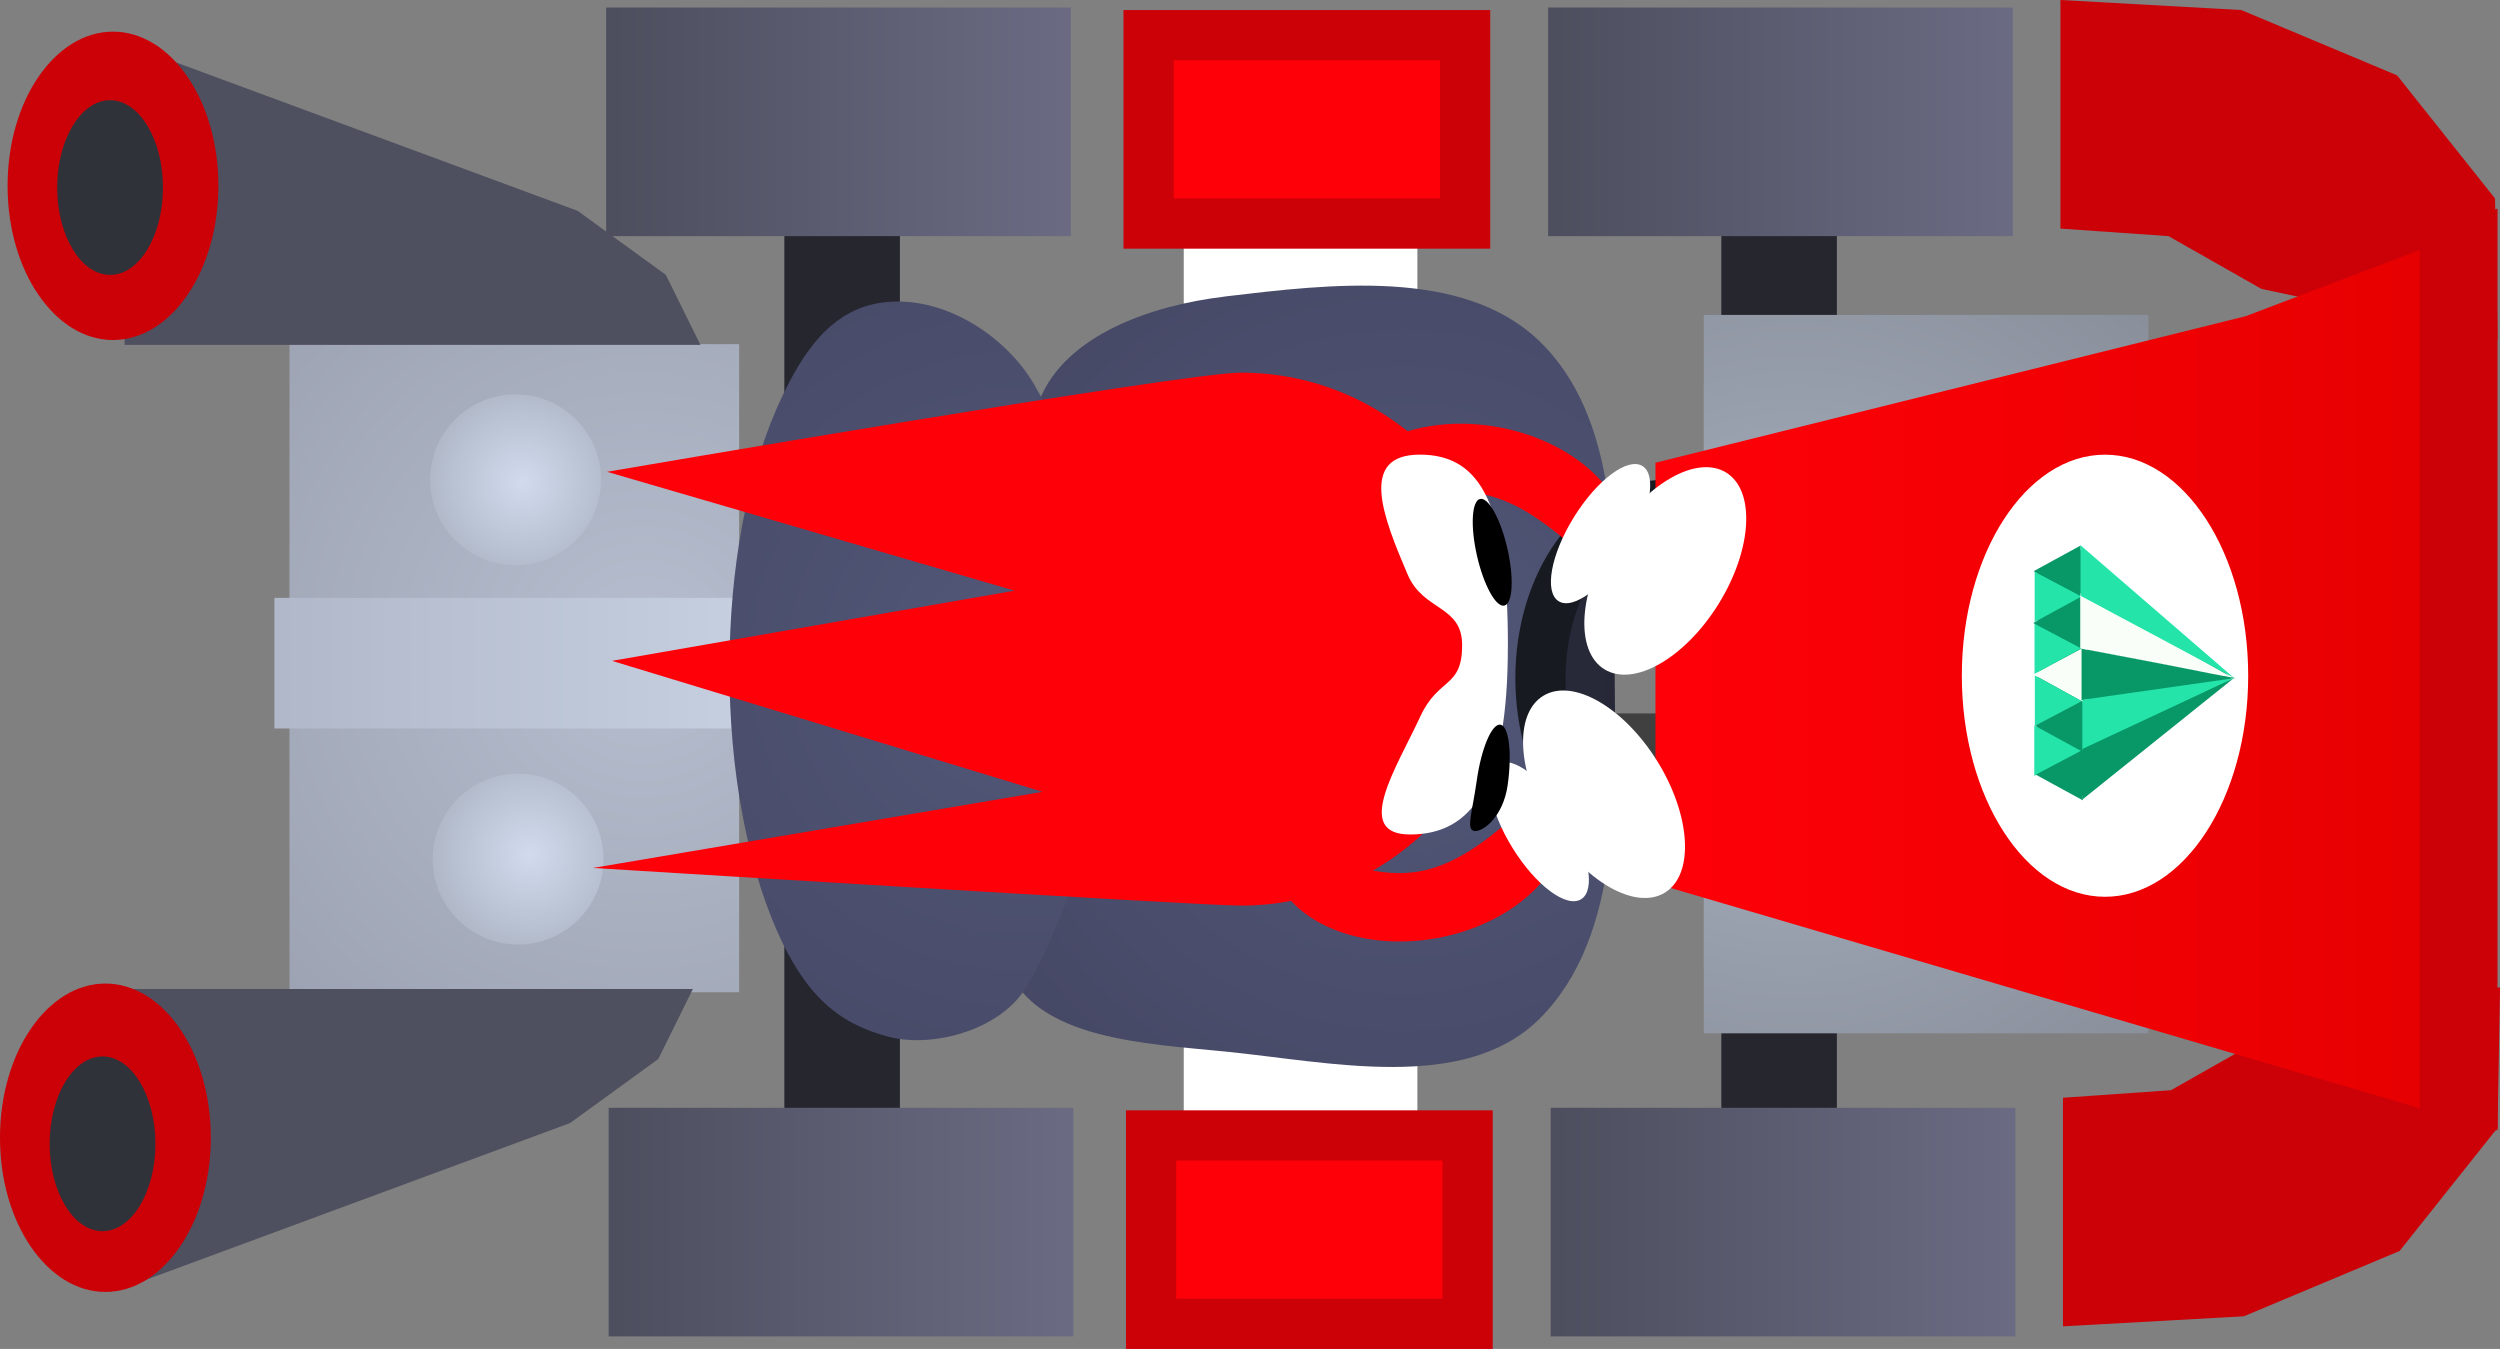 <svg version="1.1" xmlns="http://www.w3.org/2000/svg" xmlns:xlink="http://www.w3.org/1999/xlink" width="49.761" height="26.85" viewBox="0,0,49.761,26.85"><rect x="0" y="0" width="49.761" height="26.85" fill="#808080" stroke="none"/><defs><radialGradient cx="227.916" cy="179.574" r="11.126" gradientUnits="userSpaceOnUse" id="color-1"><stop offset="0" stop-color="#b6becf"/><stop offset="1" stop-color="#999fae"/></radialGradient><linearGradient x1="220.716" y1="178.475" x2="230.216" y2="178.475" gradientUnits="userSpaceOnUse" id="color-2"><stop offset="0" stop-color="#b1b8c9"/><stop offset="1" stop-color="#c6d0e1"/></linearGradient><radialGradient cx="243.029" cy="180.115" r="11.754" gradientUnits="userSpaceOnUse" id="color-3"><stop offset="0" stop-color="#535879"/><stop offset="1" stop-color="#434561"/></radialGradient><radialGradient cx="235.504" cy="179.727" r="11.614" gradientUnits="userSpaceOnUse" id="color-4"><stop offset="0" stop-color="#535879"/><stop offset="1" stop-color="#434561"/></radialGradient><radialGradient cx="250.865" cy="180.056" r="12.159" gradientUnits="userSpaceOnUse" id="color-5"><stop offset="0" stop-color="#a9b1c0"/><stop offset="1" stop-color="#828893"/></radialGradient><linearGradient x1="4.666" y1="-0.225" x2="4.666" y2="-0.225" gradientUnits="userSpaceOnUse" id="color-6"><stop offset="0" stop-color="#000000" stop-opacity="0"/><stop offset="1" stop-color="#000000"/></linearGradient><linearGradient x1="248.206" y1="180.027" x2="264.93" y2="180.027" gradientUnits="userSpaceOnUse" id="color-7"><stop offset="0" stop-color="#fe0008"/><stop offset="1" stop-color="#e40000"/></linearGradient><linearGradient x1="227.369" y1="188.625" x2="236.619" y2="188.625" gradientUnits="userSpaceOnUse" id="color-8"><stop offset="0" stop-color="#4d4e5e"/><stop offset="1" stop-color="#6b6c84"/></linearGradient><linearGradient x1="246.119" y1="188.625" x2="255.369" y2="188.625" gradientUnits="userSpaceOnUse" id="color-9"><stop offset="0" stop-color="#4d4e5e"/><stop offset="1" stop-color="#6b6c84"/></linearGradient><linearGradient x1="227.319" y1="166.725" x2="236.569" y2="166.725" gradientUnits="userSpaceOnUse" id="color-10"><stop offset="0" stop-color="#4d4e5e"/><stop offset="1" stop-color="#6b6c84"/></linearGradient><linearGradient x1="246.069" y1="166.725" x2="255.319" y2="166.725" gradientUnits="userSpaceOnUse" id="color-11"><stop offset="0" stop-color="#4d4e5e"/><stop offset="1" stop-color="#6b6c84"/></linearGradient><radialGradient cx="225.666" cy="183.575" r="2.34" gradientUnits="userSpaceOnUse" id="color-12"><stop offset="0" stop-color="#d1dbed"/><stop offset="1" stop-color="#a9b1c0"/></radialGradient><radialGradient cx="225.516" cy="176.175" r="2.275" gradientUnits="userSpaceOnUse" id="color-13"><stop offset="0" stop-color="#d1dbed"/><stop offset="1" stop-color="#a9b1c0"/></radialGradient></defs><g transform="translate(-215.119,-166.575)"><g data-paper-data="{&quot;isPaintingLayer&quot;:true}" fill-rule="nonzero" stroke-linejoin="miter" stroke-miterlimit="10" stroke-dasharray="" stroke-dashoffset="0" style="mix-blend-mode: normal"><path d="M228.081,178.675h25v2.1h-25z" fill="#ffffff" stroke="none" stroke-width="0.884" stroke-linecap="butt"/><path d="M238.681,170.775h4.65v18.6h-4.65z" fill="#ffffff" stroke="none" stroke-width="1" stroke-linecap="butt"/><path d="M249.381,170.525h2.3v18.75h-2.3z" fill="#25262e" stroke="none" stroke-width="1" stroke-linecap="butt"/><path d="M230.731,170.525h2.3v18.75h-2.3z" fill="#25262e" stroke="none" stroke-width="1" stroke-linecap="butt"/><path d="M256.131,166.575l3.6,0.2l3.1,1.3l1.95,2.45l0.05,2.8l-4.7,-1l-1.85,-1.05l-2.15,-0.15z" data-paper-data="{&quot;origPos&quot;:null}" fill="#cc0007" stroke="none" stroke-width="1" stroke-linecap="round"/><path d="M256.181,188.425l2.15,-0.15l1.85,-1.05l4.7,-1l-0.05,2.8l-1.95,2.45l-3.1,1.3l-3.6,0.2z" data-paper-data="{&quot;origPos&quot;:null}" fill="#cc0007" stroke="none" stroke-width="1" stroke-linecap="round"/><path d="M220.881,173.425h8.95v12.9h-8.95z" fill="url(#color-1)" stroke="none" stroke-width="1" stroke-linecap="butt"/><path d="M220.581,178.475h9.5v2.6h-9.5z" data-paper-data="{&quot;origPos&quot;:null}" fill="url(#color-2)" stroke="none" stroke-width="1" stroke-linecap="butt"/><g data-paper-data="{&quot;origPos&quot;:null}" stroke="none" stroke-width="1.59" stroke-linecap="round"><path d="M239.504,172.476c2.083,-0.248 4.723,-0.571 6.242,0.875c1.616,1.546 1.52,4.256 1.511,6.441c0.009,2.43 0.186,5.41 -1.511,7.077c-1.493,1.461 -4.163,0.843 -6.242,0.636c-1.589,-0.159 -3.758,-0.242 -4.333,-1.67c-0.817,-1.84 0.975,-3.896 1.113,-5.884c0.126,-1.803 -1.234,-3.745 -0.477,-5.407c0.522,-1.306 2.23,-1.892 3.697,-2.067z" data-paper-data="{&quot;origPos&quot;:null}" fill="url(#color-3)"/><path d="M232.819,172.583c1.18,-0.089 2.414,0.748 2.942,1.749c1.019,1.722 1.42,3.828 1.352,5.805c-0.073,2.107 -0.525,4.327 -1.59,6.123c-0.52,0.817 -1.827,1.177 -2.704,0.954c-1.002,-0.256 -1.673,-0.819 -2.249,-2.144c-0.576,-1.325 -0.932,-3.154 -0.932,-5.172c0,-2.018 0.356,-3.847 0.932,-5.172c0.576,-1.325 1.217,-2.066 2.249,-2.144z" fill="url(#color-4)"/></g><path d="M249.031,172.843h8.85v14.3h-8.85z" fill="url(#color-5)" stroke="none" stroke-width="1.147" stroke-linecap="butt"/><path d="M248.256,176.625c0.683,0 1.302,0.387 1.75,1.011c0.448,0.625 0.725,1.487 0.725,2.439c0,0.952 -0.277,1.814 -0.725,2.439c-0.448,0.624 -1.067,1.011 -1.75,1.011c-0.683,0 -1.302,-0.387 -1.75,-1.011c-0.448,-0.625 -0.725,-1.487 -0.725,-2.439c0,-0.952 0.277,-1.814 0.725,-2.439c0.448,-0.624 1.067,-1.011 1.75,-1.011z" data-paper-data="{&quot;origPos&quot;:null}" fill="url(#color-6)" stroke="#181a22" stroke-width="1" stroke-linecap="butt"/><path d="M248.07,175.785l11.753,-2.918l4.971,-1.891v18.102l-16.724,-4.917z" data-paper-data="{&quot;origPos&quot;:null}" fill="url(#color-7)" stroke="none" stroke-width="0.54" stroke-linecap="butt"/><path d="M257.018,175.625c0.786,0 1.499,0.493 2.015,1.29c0.516,0.796 0.835,1.896 0.835,3.11c0,1.214 -0.319,2.314 -0.835,3.11c-0.516,0.797 -1.229,1.29 -2.015,1.29c-0.786,0 -1.499,-0.493 -2.015,-1.29c-0.516,-0.796 -0.835,-1.896 -0.835,-3.11c0,-1.214 0.319,-2.314 0.835,-3.11c0.516,-0.797 1.229,-1.29 2.015,-1.29z" data-paper-data="{&quot;origPos&quot;:null}" fill="#ffffff" stroke="none" stroke-width="1" stroke-linecap="butt"/><path d="M227.234,188.625h9.25v4.55h-9.25z" fill="url(#color-8)" stroke="none" stroke-width="1.062" stroke-linecap="butt"/><path d="M245.984,188.625h9.25v4.55h-9.25z" fill="url(#color-9)" stroke="none" stroke-width="1.062" stroke-linecap="butt"/><path d="M238.031,189.175h6.3v3.75h-6.3z" data-paper-data="{&quot;origPos&quot;:null}" fill="#fe0008" stroke="#cc0007" stroke-width="1" stroke-linecap="round"/><path d="M227.184,166.725h9.25v4.55h-9.25z" fill="url(#color-10)" stroke="none" stroke-width="1.062" stroke-linecap="butt"/><path d="M245.934,166.725h9.25v4.55h-9.25z" fill="url(#color-11)" stroke="none" stroke-width="1.062" stroke-linecap="butt"/><path d="M237.981,167.275h6.3v3.75h-6.3z" data-paper-data="{&quot;origPos&quot;:null}" fill="#fe0008" stroke="#cc0007" stroke-width="1" stroke-linecap="round"/><g stroke="none"><path d="M217.599,167.439l9.018,3.333l1.754,1.273l0.689,1.394h-11.461z" fill="#4e4f5f" stroke-width="1.232" stroke-linecap="round"/><path d="M215.884,172.443c-0.381,-0.555 -0.614,-1.322 -0.614,-2.169c0,-0.847 0.234,-1.614 0.614,-2.169c0.381,-0.556 0.905,-0.9 1.484,-0.9c0.578,0 1.103,0.343 1.484,0.9c0.381,0.555 0.614,1.322 0.614,2.169c0,0.847 -0.234,1.614 -0.614,2.169c-0.381,0.556 -0.905,0.9 -1.484,0.9c-0.579,0 -1.103,-0.343 -1.484,-0.9z" data-paper-data="{&quot;origPos&quot;:null}" fill="#cc0007" stroke-width="2.387" stroke-linecap="butt"/><path d="M216.566,171.537c-0.19,-0.314 -0.309,-0.749 -0.309,-1.229c0,-0.48 0.118,-0.915 0.309,-1.229c0.19,-0.315 0.453,-0.51 0.744,-0.51c0.291,0 0.553,0.195 0.744,0.51c0.19,0.314 0.309,0.749 0.309,1.229c0,0.48 -0.118,0.915 -0.309,1.229c-0.19,0.315 -0.453,0.51 -0.744,0.51c-0.291,0 -0.553,-0.195 -0.744,-0.51z" fill="#30323a" stroke-width="1.197" stroke-linecap="butt"/></g><g data-paper-data="{&quot;origPos&quot;:null}" stroke="none"><path d="M217.449,186.261h11.461l-0.689,1.394l-1.754,1.273l-9.018,3.333z" fill="#4e4f5f" stroke-width="1.232" stroke-linecap="round"/><path d="M217.217,186.152c0.578,0 1.103,0.343 1.484,0.9c0.381,0.555 0.614,1.322 0.614,2.169c0,0.847 -0.234,1.614 -0.614,2.169c-0.381,0.556 -0.905,0.9 -1.484,0.9c-0.579,0 -1.103,-0.343 -1.484,-0.9c-0.381,-0.555 -0.614,-1.322 -0.614,-2.169c0,-0.847 0.234,-1.614 0.614,-2.169c0.381,-0.556 0.905,-0.9 1.484,-0.9z" data-paper-data="{&quot;origPos&quot;:null}" fill="#cc0007" stroke-width="2.387" stroke-linecap="butt"/><path d="M217.16,187.603c0.291,0 0.553,0.195 0.744,0.51c0.19,0.314 0.309,0.749 0.309,1.229c0,0.48 -0.118,0.915 -0.309,1.229c-0.19,0.315 -0.453,0.51 -0.744,0.51c-0.291,0 -0.553,-0.195 -0.744,-0.51c-0.19,-0.314 -0.309,-0.749 -0.309,-1.229c0,-0.48 0.118,-0.915 0.309,-1.229c0.19,-0.315 0.453,-0.51 0.744,-0.51z" fill="#30323a" stroke-width="1.197" stroke-linecap="butt"/></g><path d="M225.431,181.975c0.469,0 0.894,0.19 1.202,0.498c0.308,0.308 0.498,0.733 0.498,1.202c0,0.469 -0.19,0.894 -0.498,1.202c-0.308,0.308 -0.733,0.498 -1.202,0.498c-0.469,0 -0.894,-0.19 -1.202,-0.498c-0.308,-0.308 -0.498,-0.733 -0.498,-1.202c0,-0.469 0.19,-0.894 0.498,-1.202c0.308,-0.308 0.733,-0.498 1.202,-0.498z" fill="url(#color-12)" stroke="none" stroke-width="1" stroke-linecap="butt"/><path d="M225.381,174.425c0.469,0 0.894,0.19 1.202,0.498c0.308,0.308 0.498,0.733 0.498,1.202c0,0.469 -0.19,0.894 -0.498,1.202c-0.308,0.308 -0.733,0.498 -1.202,0.498c-0.469,0 -0.894,-0.19 -1.202,-0.498c-0.308,-0.308 -0.498,-0.733 -0.498,-1.202c0,-0.469 0.19,-0.894 0.498,-1.202c0.308,-0.308 0.733,-0.498 1.202,-0.498z" fill="url(#color-13)" stroke="none" stroke-width="1" stroke-linecap="butt"/><path d="M263.281,171.375l1.55,-0.65v18.35l-1.55,-0.4z" data-paper-data="{&quot;origPos&quot;:null}" fill="#cc0007" stroke="none" stroke-width="1" stroke-linecap="round"/><g data-paper-data="{&quot;origPos&quot;:null,&quot;origRot&quot;:0}" stroke="none" stroke-width="0" stroke-linecap="butt"><path d="M244.948,175.078c1.62,0.297 2.763,1.464 2.553,2.606c-0.21,1.142 -1.277,-0.98 -2.897,-1.277c-1.62,-0.297 -3.179,1.342 -2.969,0.2c0.21,-1.142 1.693,-1.826 3.312,-1.529z" data-paper-data="{&quot;origPos&quot;:null,&quot;origRot&quot;:0}" fill="#fe0008"/><g data-paper-data="{&quot;origPos&quot;:null,&quot;origRot&quot;:0}" fill="#ffffff"><path d="M247.507,177.525c-0.461,0.743 -1.072,1.198 -1.364,1.017c-0.293,-0.182 -0.156,-0.931 0.304,-1.674c0.461,-0.743 1.072,-1.198 1.364,-1.017c0.293,0.182 0.156,0.931 -0.304,1.674z" data-paper-data="{&quot;origPos&quot;:null}"/><path d="M249.326,178.596c-0.67,1.081 -1.688,1.663 -2.274,1.3c-0.585,-0.363 -0.517,-1.534 0.153,-2.614c0.67,-1.081 1.688,-1.663 2.274,-1.3c0.585,0.363 0.517,1.534 -0.153,2.614z" data-paper-data="{&quot;origPos&quot;:null}"/></g></g><g data-paper-data="{&quot;origPos&quot;:null,&quot;origRot&quot;:0,&quot;index&quot;:null}" stroke="none" stroke-width="0" stroke-linecap="butt"><path d="M240.415,183.717c-0.21,-1.142 1.349,0.498 2.969,0.2c1.62,-0.297 2.687,-2.419 2.897,-1.277c0.21,1.142 -0.934,2.309 -2.553,2.606c-1.62,0.297 -3.103,-0.387 -3.312,-1.529z" data-paper-data="{&quot;origPos&quot;:null,&quot;origRot&quot;:0}" fill="#fe0008"/><g data-paper-data="{&quot;origPos&quot;:null,&quot;origRot&quot;:0}" fill="#ffffff"><path d="M246.591,184.473c-0.293,0.182 -0.904,-0.274 -1.364,-1.017c-0.461,-0.743 -0.597,-1.493 -0.304,-1.674c0.293,-0.182 0.904,0.274 1.364,1.017c0.461,0.743 0.597,1.493 0.304,1.674z" data-paper-data="{&quot;origPos&quot;:null}"/><path d="M248.26,184.341c-0.585,0.363 -1.603,-0.219 -2.274,-1.3c-0.67,-1.081 -0.739,-2.251 -0.153,-2.614c0.585,-0.363 1.603,0.219 2.274,1.3c0.67,1.081 0.739,2.251 0.153,2.614z" data-paper-data="{&quot;origPos&quot;:null}"/></g></g><path d="M245.119,179.296c0,2.93 -2.375,5.305 -5.305,5.305c-0.793,0 -12.892,-0.75 -12.892,-0.75l8.949,-1.515l-8.57,-2.607l8.013,-1.397l-8.112,-2.366c0,0 11.484,-1.974 12.613,-1.974c2.93,0 5.305,2.375 5.305,5.305z" data-paper-data="{&quot;origPos&quot;:null}" fill="#fe0008" stroke="none" stroke-width="0" stroke-linecap="butt"/><path d="M245.132,179.437c0,2.75 -0.693,3.748 -1.947,3.748c-1.141,0 -0.273,-1.321 0.208,-2.356c0.362,-0.779 0.829,-0.553 0.829,-1.412c0,-0.801 -0.771,-0.671 -1.085,-1.407c-0.483,-1.131 -0.987,-2.386 0.243,-2.386c1.254,0 1.753,1.063 1.753,3.813z" data-paper-data="{&quot;origPos&quot;:null}" fill="#ffffff" stroke="none" stroke-width="0" stroke-linecap="butt"/><path d="M245.124,177.499c0.133,0.586 0.105,1.092 -0.062,1.13c-0.167,0.038 -0.411,-0.406 -0.545,-0.993c-0.133,-0.586 -0.105,-1.092 0.062,-1.13c0.167,-0.038 0.411,0.406 0.545,0.993z" data-paper-data="{&quot;origPos&quot;:null,&quot;origRot&quot;:0}" fill="#000000" stroke="none" stroke-width="0" stroke-linecap="butt"/><path d="M245.129,182.198c-0.09,0.638 -0.494,0.941 -0.665,0.917c-0.17,-0.024 -0.041,-0.366 0.049,-1.004c0.09,-0.638 0.3,-1.136 0.47,-1.112c0.17,0.024 0.235,0.56 0.146,1.198z" data-paper-data="{&quot;origPos&quot;:null,&quot;origRot&quot;:0}" fill="#000000" stroke="none" stroke-width="0" stroke-linecap="butt"/><g stroke="#000000" stroke-width="0" stroke-linecap="round"><g fill="#089867"><path d="M256.689,179.435v1.129l-1.042,-0.574z"/><path d="M255.678,180.995v-0.975l0.908,0.496z" data-paper-data="{&quot;index&quot;:null}"/><path d="M256.593,180.512v0.975l-0.908,-0.496z" data-paper-data="{&quot;index&quot;:null}"/><path d="M255.668,181.959v-0.975l0.908,0.496z" data-paper-data="{&quot;index&quot;:null}"/><path d="M256.606,181.455v0.975l-0.908,-0.496z" data-paper-data="{&quot;index&quot;:null}"/><path d="M256.582,179.491l-0.908,0.496v-0.975z" data-paper-data="{&quot;index&quot;:null}"/><path d="M255.648,179.005l0.908,-0.496v0.975z" data-paper-data="{&quot;index&quot;:null}"/><path d="M256.584,178.49l-0.908,0.496v-0.975z" data-paper-data="{&quot;index&quot;:null}"/><path d="M255.655,178.004l0.908,-0.496v0.975z" data-paper-data="{&quot;index&quot;:null}"/><path d="M259.553,180.068l-2.971,0.429v-0.996z" data-paper-data="{&quot;index&quot;:null}"/><path d="M259.529,180.071l-2.932,1.393v-0.975z" data-paper-data="{&quot;index&quot;:null}"/><path d="M259.52,180.073l-2.917,2.339v-0.975z" data-paper-data="{&quot;index&quot;:null}"/><path d="M256.557,179.494v-1.063c0,0 1.662,0.911 2.199,1.208c0.309,0.171 0.731,0.416 0.731,0.416c0,0 -0.326,-0.055 -0.58,-0.108c-0.521,-0.109 -2.35,-0.452 -2.35,-0.452z" data-paper-data="{&quot;index&quot;:null}"/><path d="M256.562,178.479v-0.975l2.959,2.557z" data-paper-data="{&quot;index&quot;:null}"/></g><g><path d="M256.661,179.427v1.163l-1.073,-0.591z" fill="#f9fff8"/><path d="M255.621,181.026v-1.005l0.936,0.511z" data-paper-data="{&quot;index&quot;:null}" fill="#24e4aa"/><path d="M256.563,180.528v1.005l-0.936,-0.511z" data-paper-data="{&quot;index&quot;:null}" fill="#089867"/><path d="M255.61,182.019v-1.005l0.936,0.511z" data-paper-data="{&quot;index&quot;:null}" fill="#24e4aa"/><path d="M256.576,181.5v1.005l-0.936,-0.511z" data-paper-data="{&quot;index&quot;:null}" fill="#089867"/><path d="M256.551,179.477l-0.936,0.511v-1.005z" data-paper-data="{&quot;index&quot;:null}" fill="#24e4aa"/><path d="M255.589,178.976l0.936,-0.511v1.005z" data-paper-data="{&quot;index&quot;:null}" fill="#089867"/><path d="M256.554,178.445l-0.936,0.511v-1.005z" data-paper-data="{&quot;index&quot;:null}" fill="#24e4aa"/><path d="M255.597,177.944l0.936,-0.511v1.005z" data-paper-data="{&quot;index&quot;:null}" fill="#089867"/><path d="M259.612,180.071l-3.061,0.442v-1.026z" data-paper-data="{&quot;index&quot;:null}" fill="#089867"/><path d="M259.587,180.074l-3.02,1.435v-1.005z" data-paper-data="{&quot;index&quot;:null}" fill="#24e4aa"/><path d="M259.578,180.076l-3.005,2.409v-1.005z" data-paper-data="{&quot;index&quot;:null}" fill="#089867"/><path d="M256.525,179.48v-1.095c0,0 1.712,0.938 2.265,1.245c0.319,0.177 0.753,0.428 0.753,0.428c0,0 -0.336,-0.057 -0.597,-0.112c-0.537,-0.113 -2.421,-0.466 -2.421,-0.466z" data-paper-data="{&quot;index&quot;:null}" fill="#f9fff8"/><path d="M256.531,178.434v-1.005l3.048,2.634z" data-paper-data="{&quot;index&quot;:null}" fill="#24e4aa"/></g></g></g></g></svg>